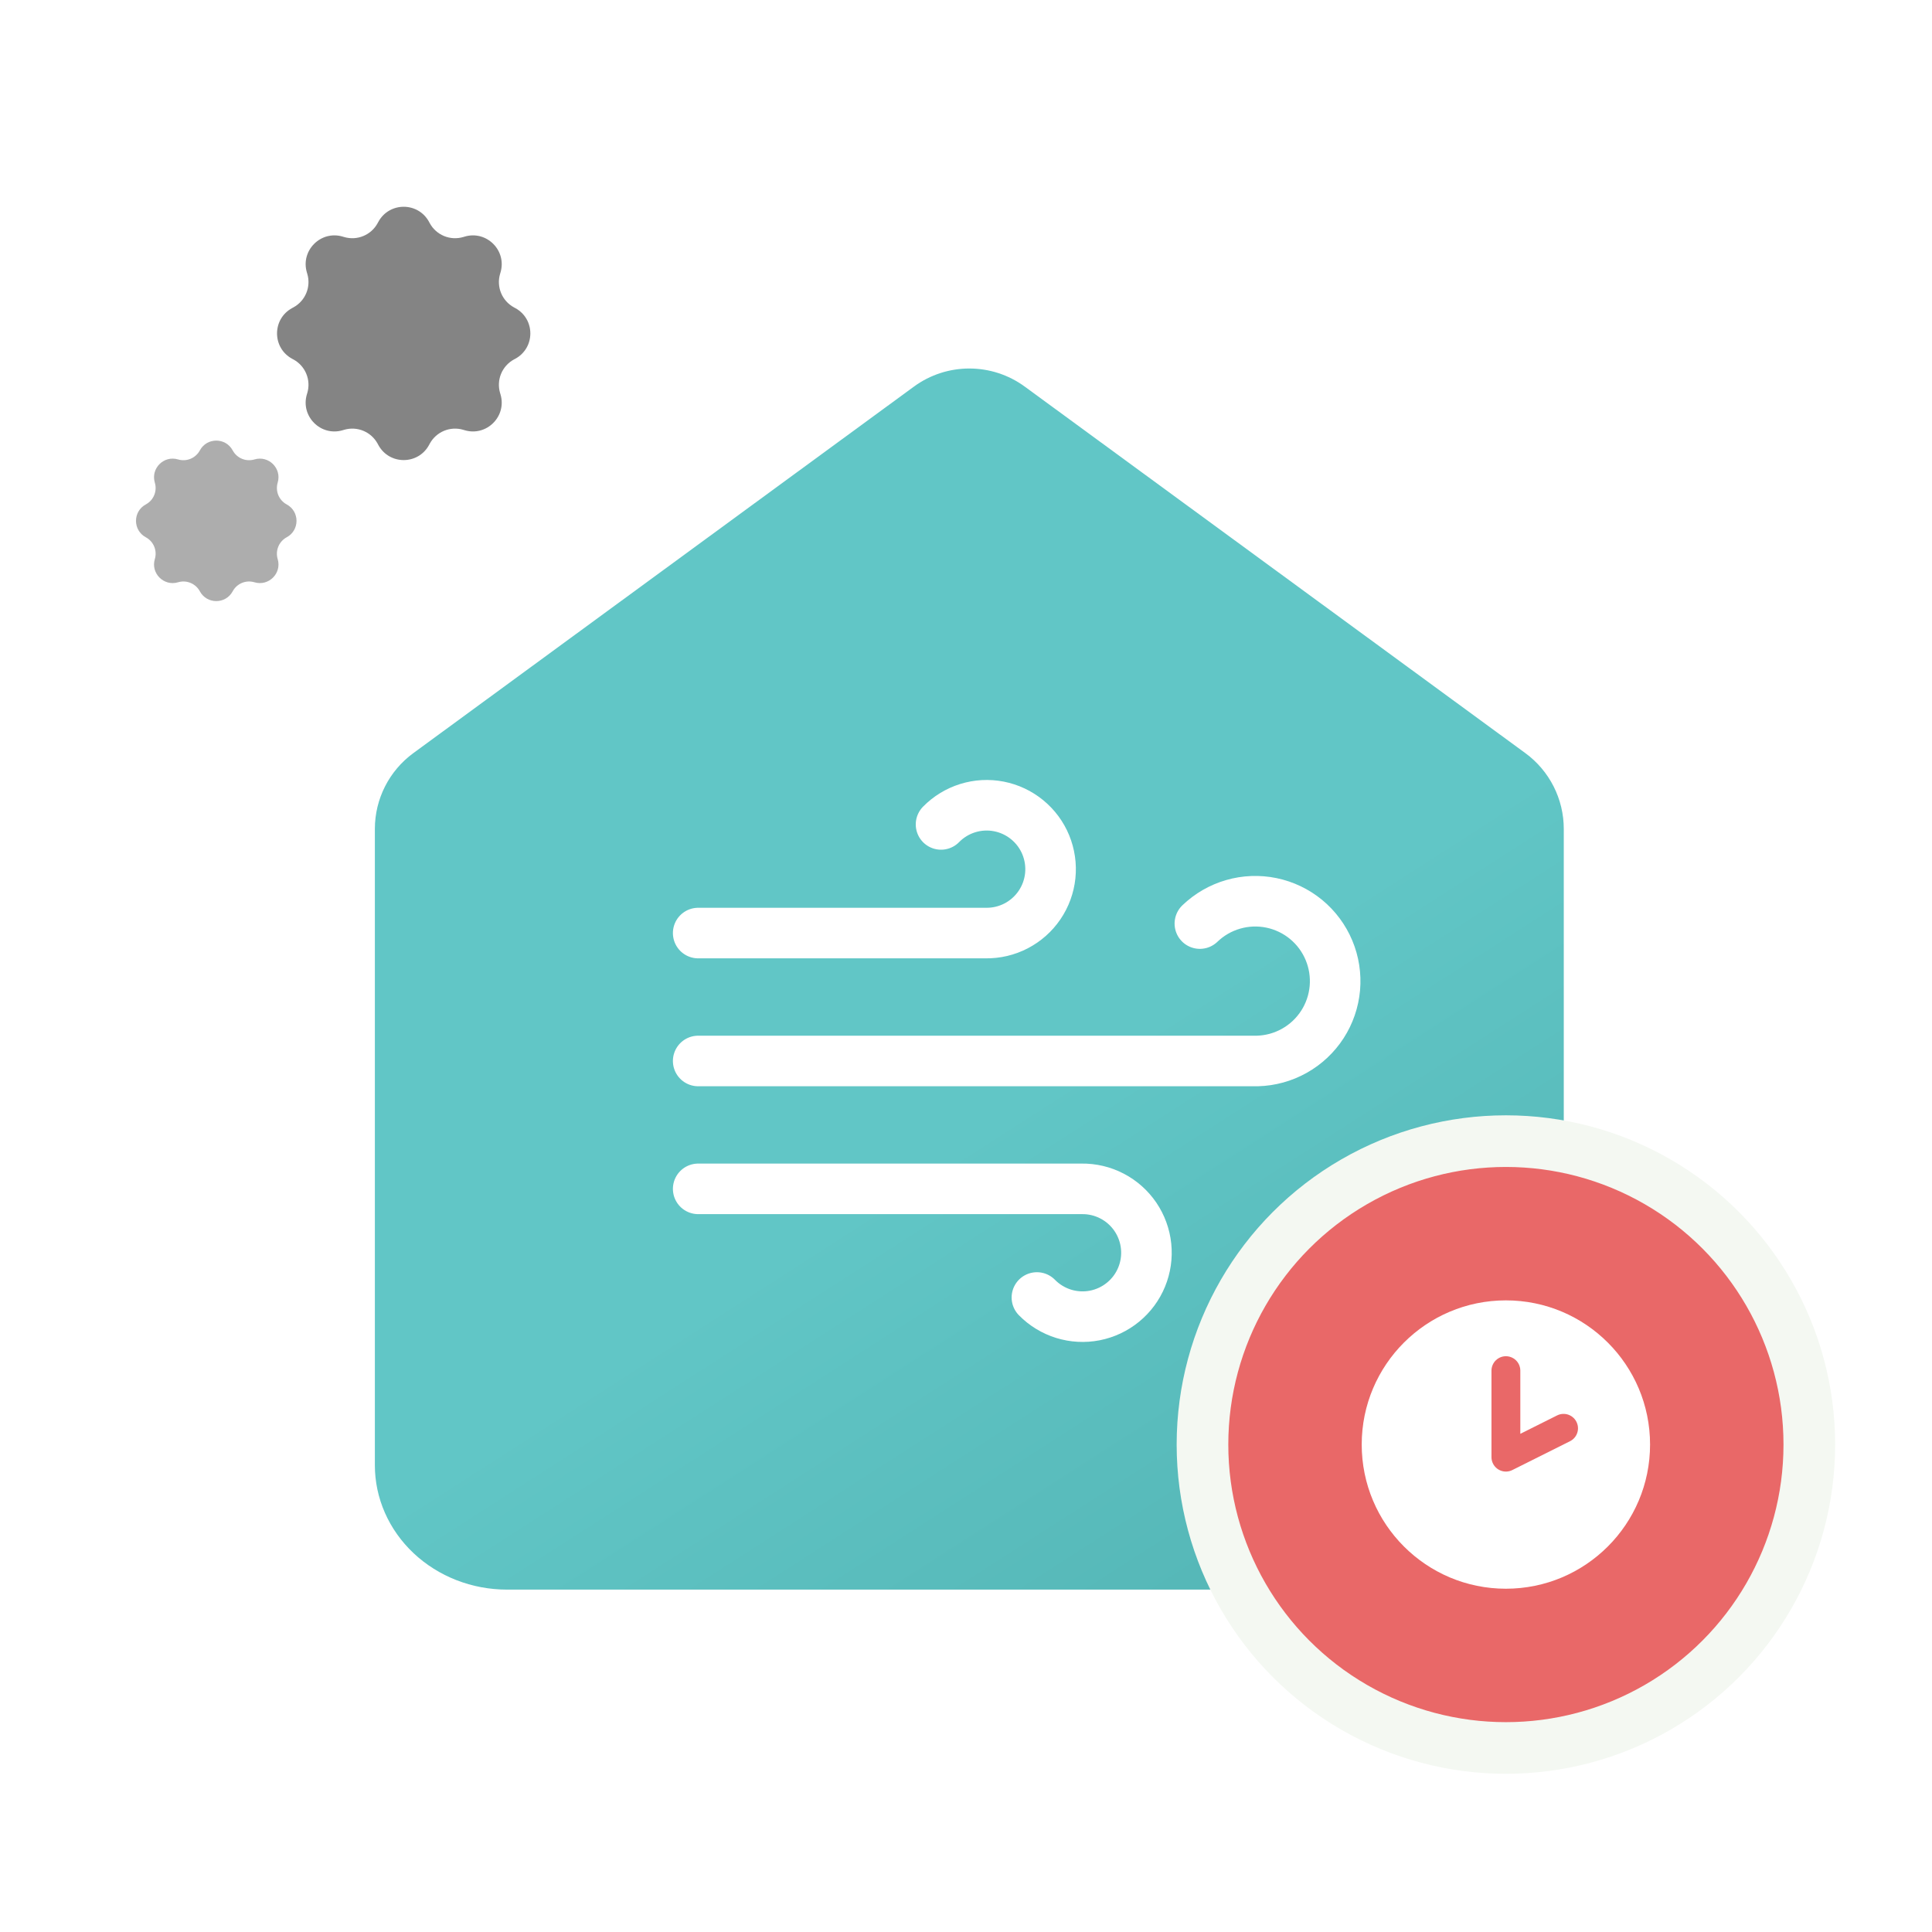 <svg width="100" height="100" viewBox="0 0 100 100" fill="none" xmlns="http://www.w3.org/2000/svg">
<path d="M19.403 42.904C19.403 41.355 20.142 39.898 21.393 38.982L47.301 20.013C49.01 18.761 51.334 18.761 53.044 20.013L78.952 38.982C80.202 39.898 80.941 41.355 80.941 42.904V75.841C80.941 77.548 80.221 79.185 78.939 80.392C77.656 81.599 75.917 82.278 74.104 82.278H26.241C24.427 82.278 22.688 81.599 21.406 80.392C20.124 79.185 19.403 77.548 19.403 75.841V42.904Z" fill="url(#paint0_linear_3952_110667)"/>
<g opacity="0.6" filter="url(#filter0_i_3952_110667)">
<path d="M10.344 23.313C10.708 22.636 11.679 22.636 12.044 23.313C12.261 23.716 12.732 23.911 13.171 23.78C13.907 23.559 14.594 24.245 14.373 24.982C14.242 25.421 14.437 25.892 14.84 26.109C15.517 26.474 15.517 27.445 14.84 27.809C14.437 28.027 14.242 28.498 14.373 28.937C14.594 29.673 13.907 30.359 13.171 30.139C12.732 30.007 12.261 30.202 12.044 30.606C11.679 31.282 10.708 31.282 10.344 30.606C10.126 30.202 9.655 30.007 9.216 30.139C8.48 30.359 7.793 29.673 8.014 28.937C8.146 28.498 7.951 28.027 7.547 27.809C6.87 27.445 6.87 26.474 7.547 26.109C7.951 25.892 8.146 25.421 8.014 24.982C7.793 24.245 8.48 23.559 9.216 23.78C9.655 23.911 10.126 23.716 10.344 23.313Z" fill="#777777"/>
</g>
<g opacity="0.9" filter="url(#filter1_i_3952_110667)">
<path d="M19.581 11.487C20.145 10.441 21.645 10.441 22.209 11.487L22.241 11.546C22.576 12.169 23.304 12.47 23.983 12.267L24.047 12.248C25.185 11.907 26.246 12.968 25.905 14.106L25.886 14.17C25.682 14.848 25.984 15.576 26.607 15.912L26.666 15.944C27.712 16.508 27.712 18.008 26.666 18.572L26.607 18.603C25.984 18.939 25.682 19.667 25.886 20.346L25.905 20.409C26.246 21.547 25.185 22.608 24.047 22.267L23.983 22.248C23.304 22.045 22.576 22.347 22.241 22.97L22.209 23.029C21.645 24.075 20.145 24.075 19.581 23.029L19.549 22.97C19.213 22.347 18.486 22.045 17.807 22.248L17.743 22.267C16.605 22.608 15.544 21.547 15.885 20.409L15.904 20.346C16.108 19.667 15.806 18.939 15.183 18.603L15.124 18.572C14.078 18.008 14.078 16.508 15.124 15.944L15.183 15.912C15.806 15.576 16.108 14.848 15.904 14.17L15.885 14.106C15.544 12.968 16.605 11.907 17.743 12.248L17.807 12.267C18.486 12.47 19.213 12.169 19.549 11.546L19.581 11.487Z" fill="#777777"/>
</g>
<path d="M62.105 47.804C62.589 47.338 63.18 46.996 63.825 46.81C64.471 46.623 65.153 46.597 65.811 46.733C66.469 46.869 67.084 47.164 67.603 47.591C68.121 48.018 68.528 48.566 68.787 49.186C69.047 49.806 69.151 50.48 69.092 51.149C69.032 51.818 68.811 52.463 68.446 53.028C68.081 53.592 67.584 54.059 66.998 54.388C66.412 54.717 65.754 54.898 65.082 54.916H36.138" stroke="white" stroke-width="2.617" stroke-linecap="round" stroke-linejoin="round"/>
<path d="M48.708 42.672C49.092 42.281 49.566 41.991 50.088 41.829C50.611 41.666 51.166 41.636 51.703 41.741C52.24 41.846 52.743 42.082 53.166 42.429C53.59 42.776 53.921 43.222 54.129 43.728C54.337 44.234 54.417 44.784 54.361 45.329C54.304 45.873 54.114 46.395 53.806 46.847C53.498 47.3 53.083 47.669 52.597 47.922C52.112 48.175 51.571 48.303 51.024 48.295H36.138" stroke="white" stroke-width="2.617" stroke-linecap="round" stroke-linejoin="round"/>
<path d="M53.67 67.158C54.053 67.549 54.528 67.838 55.05 68.001C55.573 68.163 56.128 68.194 56.665 68.089C57.202 67.984 57.705 67.748 58.128 67.401C58.552 67.054 58.883 66.608 59.091 66.102C59.299 65.596 59.379 65.046 59.322 64.501C59.266 63.957 59.075 63.435 58.768 62.982C58.46 62.53 58.045 62.16 57.559 61.908C57.074 61.655 56.533 61.527 55.986 61.535H36.138" stroke="white" stroke-width="2.617" stroke-linecap="round" stroke-linejoin="round"/>
<circle cx="77.945" cy="74.77" r="15.705" fill="#E96868" stroke="#F4F8F2" stroke-width="2.673"/>
<path d="M77.945 82.232C82.066 82.232 85.407 78.891 85.407 74.769C85.407 70.648 82.066 67.307 77.945 67.307C73.823 67.307 70.482 70.648 70.482 74.769C70.482 78.891 73.823 82.232 77.945 82.232Z" fill="white"/>
<path d="M77.945 70.292V74.769L80.93 73.277" fill="white"/>
<path d="M77.945 70.944V75.422L80.93 73.929" stroke="#E96868" stroke-width="1.493" stroke-linecap="round" stroke-linejoin="round"/>
<defs>
<filter id="filter0_i_3952_110667" x="7.04" y="22.806" width="8.308" height="8.308" filterUnits="userSpaceOnUse" color-interpolation-filters="sRGB">
<feFlood flood-opacity="0" result="BackgroundImageFix"/>
<feBlend mode="normal" in="SourceGraphic" in2="BackgroundImageFix" result="shape"/>
<feColorMatrix in="SourceAlpha" type="matrix" values="0 0 0 0 0 0 0 0 0 0 0 0 0 0 0 0 0 0 127 0" result="hardAlpha"/>
<feOffset/>
<feGaussianBlur stdDeviation="2.612"/>
<feComposite in2="hardAlpha" operator="arithmetic" k2="-1" k3="1"/>
<feColorMatrix type="matrix" values="0 0 0 0 0 0 0 0 0 0 0 0 0 0 0 0 0 0 0.55 0"/>
<feBlend mode="normal" in2="shape" result="effect1_innerShadow_3952_110667"/>
</filter>
<filter id="filter1_i_3952_110667" x="14.34" y="10.702" width="13.11" height="13.111" filterUnits="userSpaceOnUse" color-interpolation-filters="sRGB">
<feFlood flood-opacity="0" result="BackgroundImageFix"/>
<feBlend mode="normal" in="SourceGraphic" in2="BackgroundImageFix" result="shape"/>
<feColorMatrix in="SourceAlpha" type="matrix" values="0 0 0 0 0 0 0 0 0 0 0 0 0 0 0 0 0 0 127 0" result="hardAlpha"/>
<feOffset/>
<feGaussianBlur stdDeviation="2.612"/>
<feComposite in2="hardAlpha" operator="arithmetic" k2="-1" k3="1"/>
<feColorMatrix type="matrix" values="0 0 0 0 0 0 0 0 0 0 0 0 0 0 0 0 0 0 0.55 0"/>
<feBlend mode="normal" in2="shape" result="effect1_innerShadow_3952_110667"/>
</filter>
<linearGradient id="paint0_linear_3952_110667" x1="37.328" y1="27.021" x2="69.418" y2="77.021" gradientUnits="userSpaceOnUse">
<stop offset="0.566" stop-color="#61C6C6"/>
<stop offset="1" stop-color="#56B8B8"/>
</linearGradient>
</defs>
</svg>
